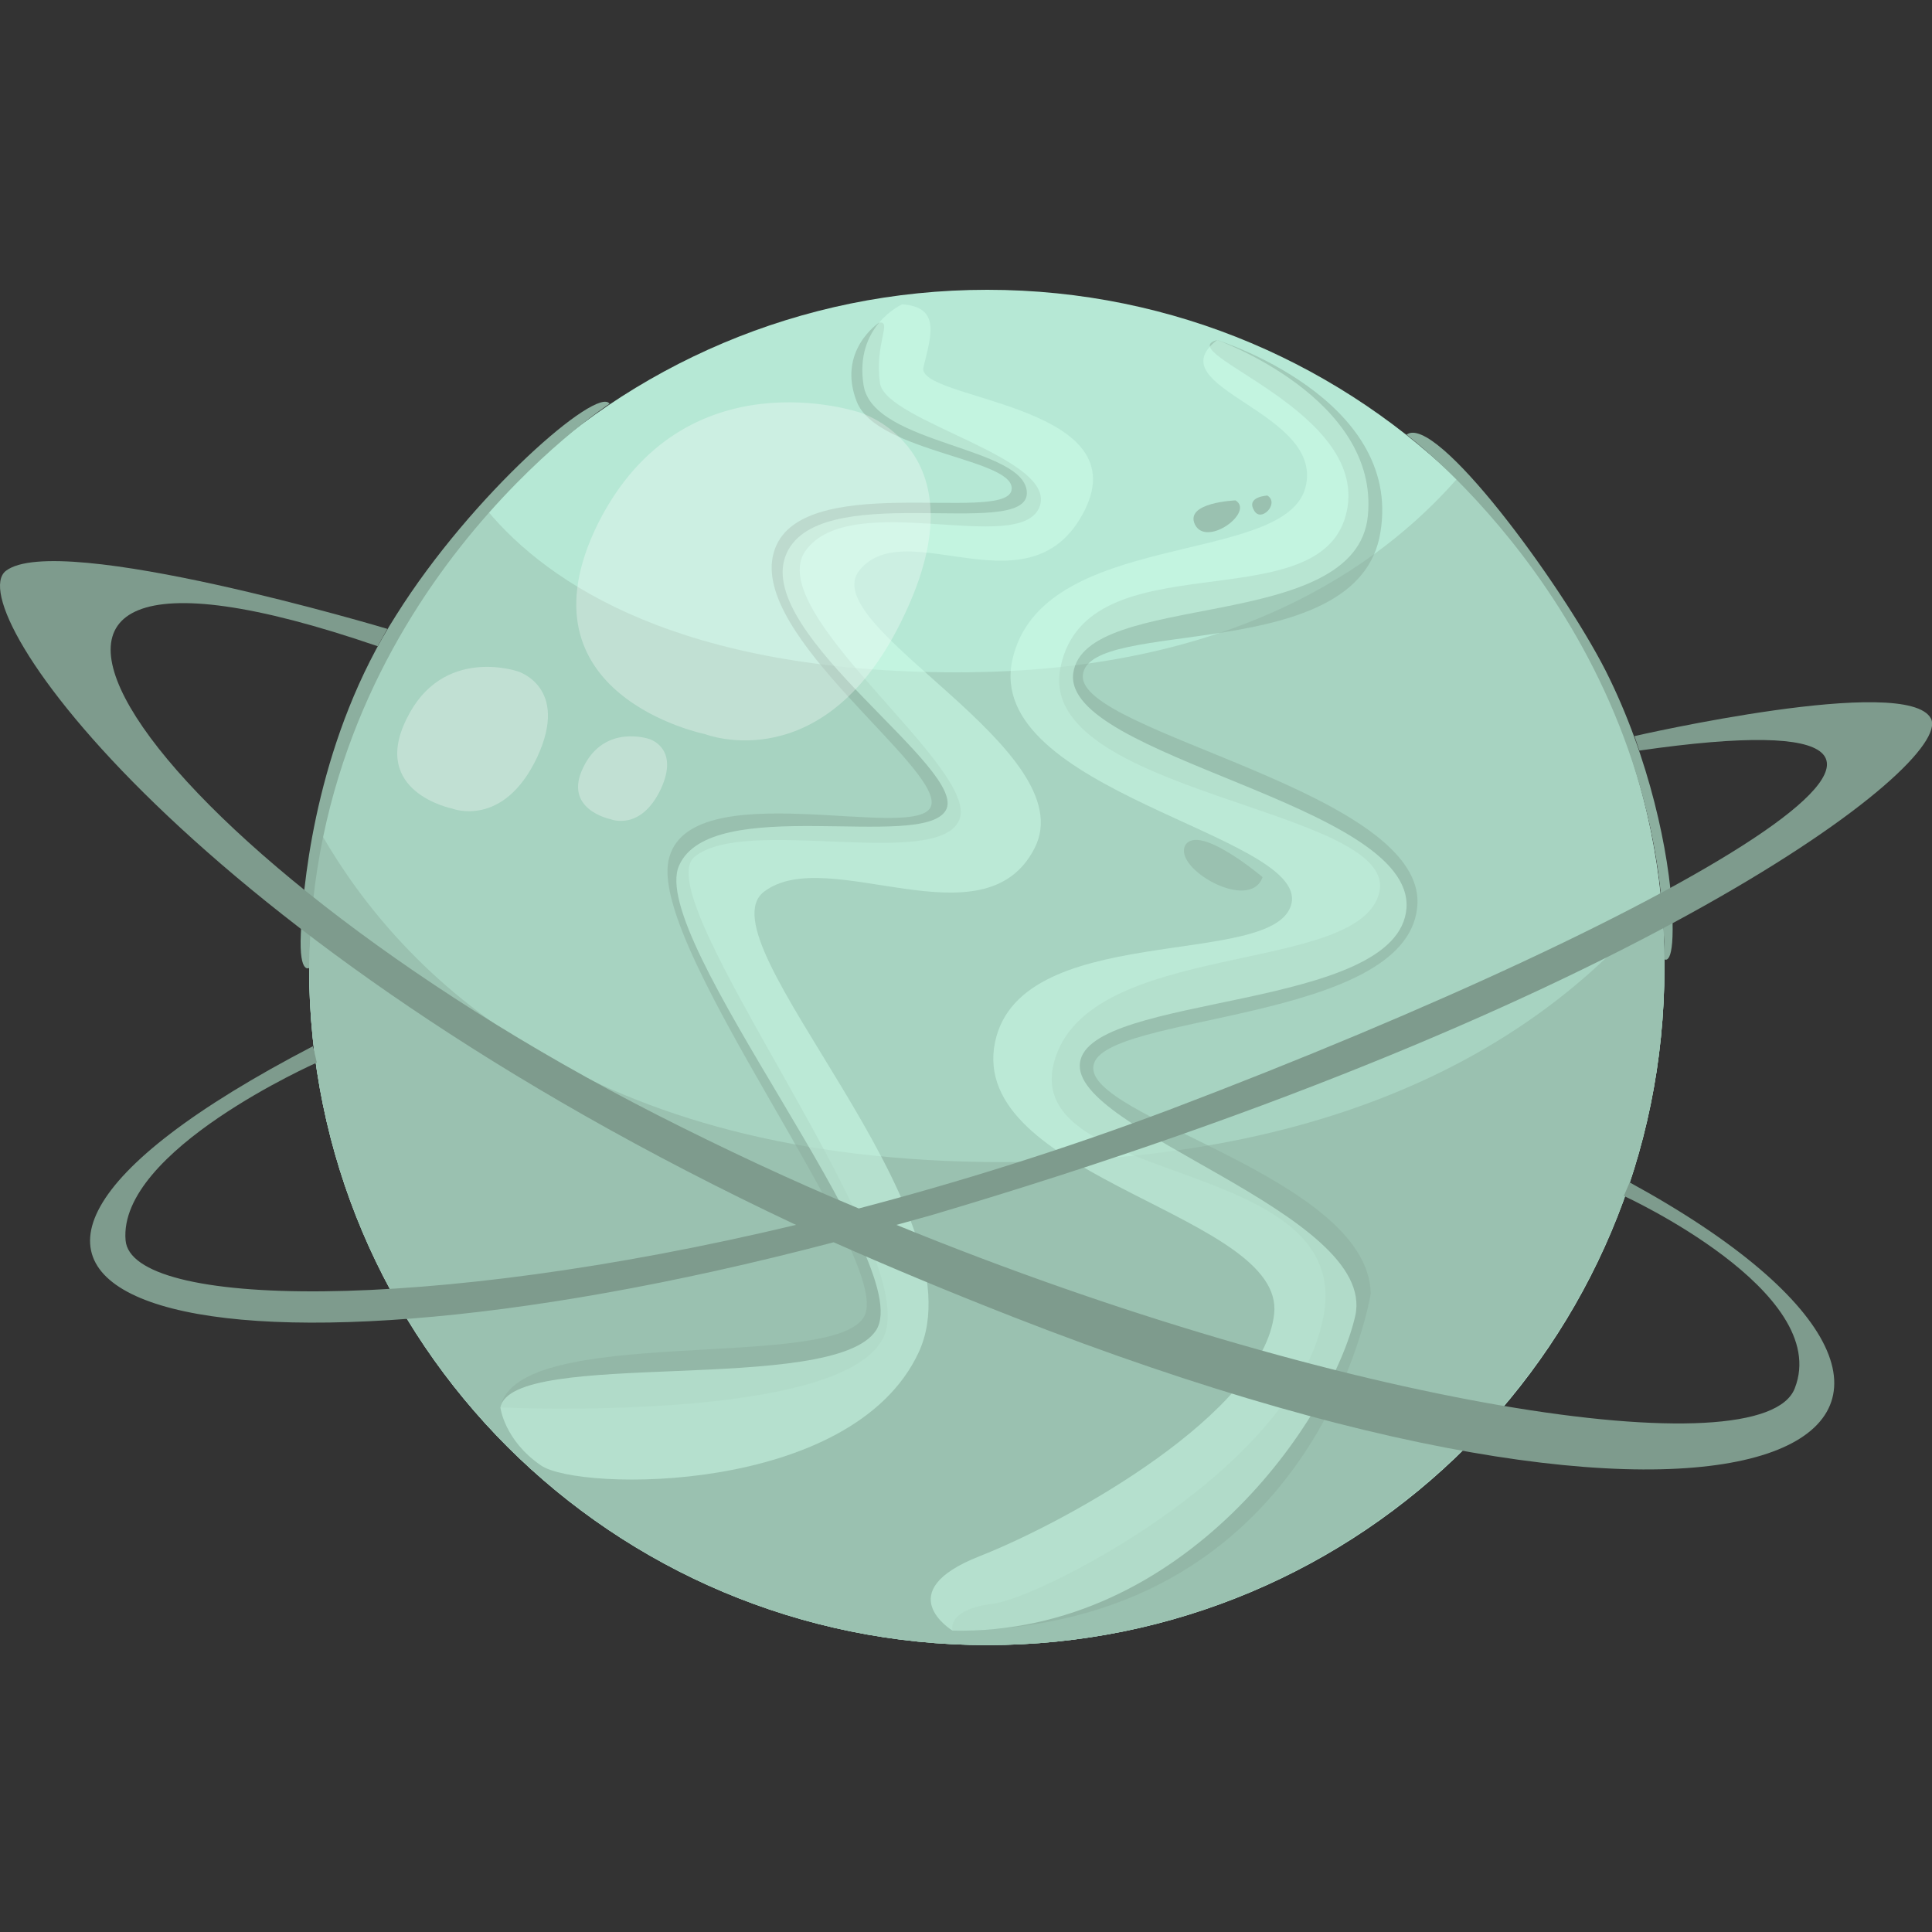 <svg version="1.2" xmlns="http://www.w3.org/2000/svg" viewBox="0 0 200 200" width="200" height="200">
	<rect x="0" y="0" width="200" height="200" fill="#333333" stroke="none"/>
	<title>planet5</title>
	<style>
		.s0 { fill: #b6e8d5 } 
		.s1 { fill: #a7d3c1 } 
		.s2 { fill: #9ac1b0 } 
		.s3 { fill: #8caf9f } 
		.s4 { opacity: .5;fill: #8caf9f } 
		.s5 { fill: #cfffeb } 
		.s6 { fill: #ffffff } 
		.s7 { fill: #7e9b8d } 
	</style>
	<g id="&lt;Group&gt;">
		<g id="&lt;Group&gt;">
			<path id="&lt;Path&gt;" fill-rule="evenodd" class="s0" d="m102.2 170.3c-38.8 0-70.2-31.3-70.2-70.1 0-38.8 31.4-70.2 70.2-70.2 38.8 0 70.1 31.4 70.1 70.2 0 38.8-31.3 70.1-70.1 70.1z"/>
			<path id="&lt;Path&gt;" class="s1" d="m150.8 49.6c-8.1 9.2-23.5 20-51.7 20-28.6 0-42.3-9.1-48.7-16.8-11.5 12.5-18.4 29.1-18.4 47.4 0 38.7 31.4 70.1 70.2 70.1 38.7 0 70.1-31.4 70.1-70.1 0-19.9-8.2-37.9-21.5-50.6z"/>
			<path id="&lt;Path&gt;" class="s2" d="m103.8 120.3c-43.2 0-62.2-19.5-70.5-33.9q-1.3 6.7-1.3 13.8c0 38.7 31.4 70.1 70.2 70.1 38.7 0 70.1-31.4 70.1-70.1q0-3.7-0.3-7.3c-10.4 13-30.5 27.4-68.2 27.4z"/>
		</g>
		<g id="&lt;Group&gt;">
			<path id="&lt;Path&gt;" class="s3" d="m41 63.7c-8 12.5-9.5 26.8-9.8 32-0.4 5.3 0.8 4.5 0.8 4.5 0.4-38.5 31.1-58.4 31.1-58.4-1.2-1.9-14.2 9.3-22.1 21.9z"/>
			<path id="&lt;Path&gt;" class="s3" d="m173.1 94.3c-0.3-5.9-2.3-15.8-6.9-24.9-4.6-9-17.6-26.7-20.6-24.4 0 0 26.6 19.9 26.7 54.3 0 0 1.1 0.9 0.8-5z"/>
		</g>
		<g id="&lt;Group&gt;">
			<path id="&lt;Path&gt;" class="s4" d="m71.9 88.7c5.2-4.3 25.1 1.4 27.4-3.8 2.3-5.3-20.5-21.5-15.9-27.9 4.7-6.5 22.1 0.6 24.2-4.5 2-5.1-15.8-8.8-16.5-12.8-0.6-4.1 1.3-6.5-0.1-6.3 0 0-4.4 2.9-2.3 8.2 2.1 5.3 16.8 5.9 16 9.2-0.9 3.4-22.2-2.2-24.6 6.4-2.5 8.6 17.4 22.2 16.3 26.2-1.2 4-25.3-3.6-27.2 5.7-1.9 9.3 23.2 41.2 20.3 47.1-2.9 5.9-36 0.7-37.7 9.5 0 0 36.3 1.7 39.8-7.6 3.5-9.3-24.8-45.2-19.7-49.4z"/>
			<path id="&lt;Path&gt;" class="s4" d="m112.1 69.9c0.5-6.1 28.6-0.9 30.8-14.8 2.3-13.9-16.9-19.9-16.9-19.9-5 1.3 16.3 7.4 13.3 18.2-3 10.9-26.7 2.4-29.5 15.6-2.9 13.2 34.8 14.6 33 23.3-1.9 8.8-30.3 4.8-33.7 17.7-3.3 12.8 30.3 9.6 28 25.7-2.4 16-29.2 29.6-34.2 30.3-5 0.6-4.3 2.8-4.3 2.8 37.8-0.1 43.3-34.9 43.3-34.9-0.3-12.1-29.7-18.2-28.7-23.6 0.9-5.4 32.2-4.4 33.5-16.3 1.4-12-35.2-18.1-34.6-24.1z"/>
		</g>
		<g id="&lt;Group&gt;" style="opacity: .5">
			<path id="&lt;Path&gt;" class="s5" d="m79.1 92.3c6.6-5 22.8 5.7 28-4.5 5.2-10.2-22.9-23-18.1-28.8 4.9-5.9 17.8 4.8 23.3-6.2 5.5-11.1-17.6-11.4-16.7-14.8 0.8-3.3 1.8-6.2-2.2-6.5 0 0-5 2.2-4 8.4 1 6.2 17 6.3 16.9 11.2-0.2 4.9-22-1.7-25 6.5-3 8.2 19.1 22.1 16.6 26.3-2.5 4.2-24.3-1.8-27.6 5.7-3.4 7.5 24.8 41.2 20.4 48.1-4.4 6.8-37.7 1.8-38.9 8 0 0 0.4 3.4 4.2 6 3.9 2.7 32.2 3.1 39.1-11.7 6.8-14.7-22.7-42.6-16-47.7z"/>
			<path id="&lt;Path&gt;" class="s5" d="m111.1 69.7c1.2-8.7 29.3-4 30.5-16.3 1.2-12.2-15.6-18.2-15.6-18.2-6.5 5 11.4 7.4 9.1 15.4-2.4 8-27.3 4.2-30.3 17.7-3 13.6 30.4 18.1 28.9 25.2-1.5 7-28.9 1.5-30.8 15-1.8 13.6 30.1 17.3 29 27.5-1.1 10.2-21.1 21.4-30.5 25.1-9.4 3.7-2.8 7.7-2.8 7.7 24.1 0.5 39.3-22.1 41.7-32.6 2.3-10.6-29.5-19.1-28.5-26.2 1-7.2 33-5.3 33.8-16 0.7-10.8-35.6-15.6-34.5-24.3z"/>
		</g>
		<g id="&lt;Group&gt;">
			<path id="&lt;Path&gt;" class="s2" d="m127.9 51.8c0 0-5.3 0.2-4.2 2.5 1.2 2.4 6.2-1.3 4.2-2.5z"/>
			<path id="&lt;Path&gt;" class="s2" d="m131.2 51.3c0 0-2.2 0.1-1.4 1.5 0.7 1.4 2.7-0.7 1.4-1.5z"/>
			<path id="&lt;Path&gt;" class="s2" d="m122.7 87.5c-1.3 2.4 6.7 7 8 3.3 0 0-6.6-5.6-8-3.3z"/>
		</g>
		<g id="&lt;Group&gt;" style="opacity: .3">
			<path id="&lt;Path&gt;" class="s6" d="m89 42.7c0 0-18.2-6.2-27.1 11.5-8.8 17.8 11.1 21.8 11.1 21.8 0 0 12.5 4.9 20.6-12.3 8.2-17.2-4.6-21-4.6-21z"/>
			<path id="&lt;Path&gt;" class="s6" d="m53.6 69.5c0 0-7.8-2.7-11.5 4.9-3.8 7.6 4.7 9.3 4.7 9.3 0 0 5.3 2.1 8.8-5.3 3.4-7.3-2-8.9-2-8.9z"/>
			<path id="&lt;Path&gt;" class="s6" d="m67.2 76.5c0 0-4.6-1.6-6.8 2.9-2.2 4.4 2.8 5.4 2.8 5.4 0 0 3.1 1.3 5.2-3.1 2-4.3-1.2-5.2-1.2-5.2z"/>
		</g>
		<path id="&lt;Path&gt;" class="s7" d="m199.9 74.4c-2.4-4.7-30.7 1.8-30.7 1.8l0.5 1.5c44.4-6.4 6.1 16.4-48.7 37.2-10.9 4.1-21.8 7.5-32.1 10.2-7-2.9-14-6.2-20.9-9.7-53.7-27.4-80.4-66.2-28.9-48.5l1-1.8c0 0-34.1-10.2-39.5-6-4.8 3.8 18.9 38.1 81.8 67.7-38.5 9.2-68.8 8.6-69.4 1.6-0.8-9.3 19.8-18.4 19.8-18.4l-0.4-1.7c-49.8 25.9-13.1 37.9 53.9 20.3q8.8 3.9 18.5 7.7c79.7 31.2 108.9 10.7 63.9-13.9l-0.6 1.4c0 0 21.6 9.9 17.7 19.9-3.2 8.5-47 1.9-93-16.9q1.8-0.5 3.6-1c73.3-21.7 105.8-46.7 103.5-51.4z"/>
	</g>
</svg>